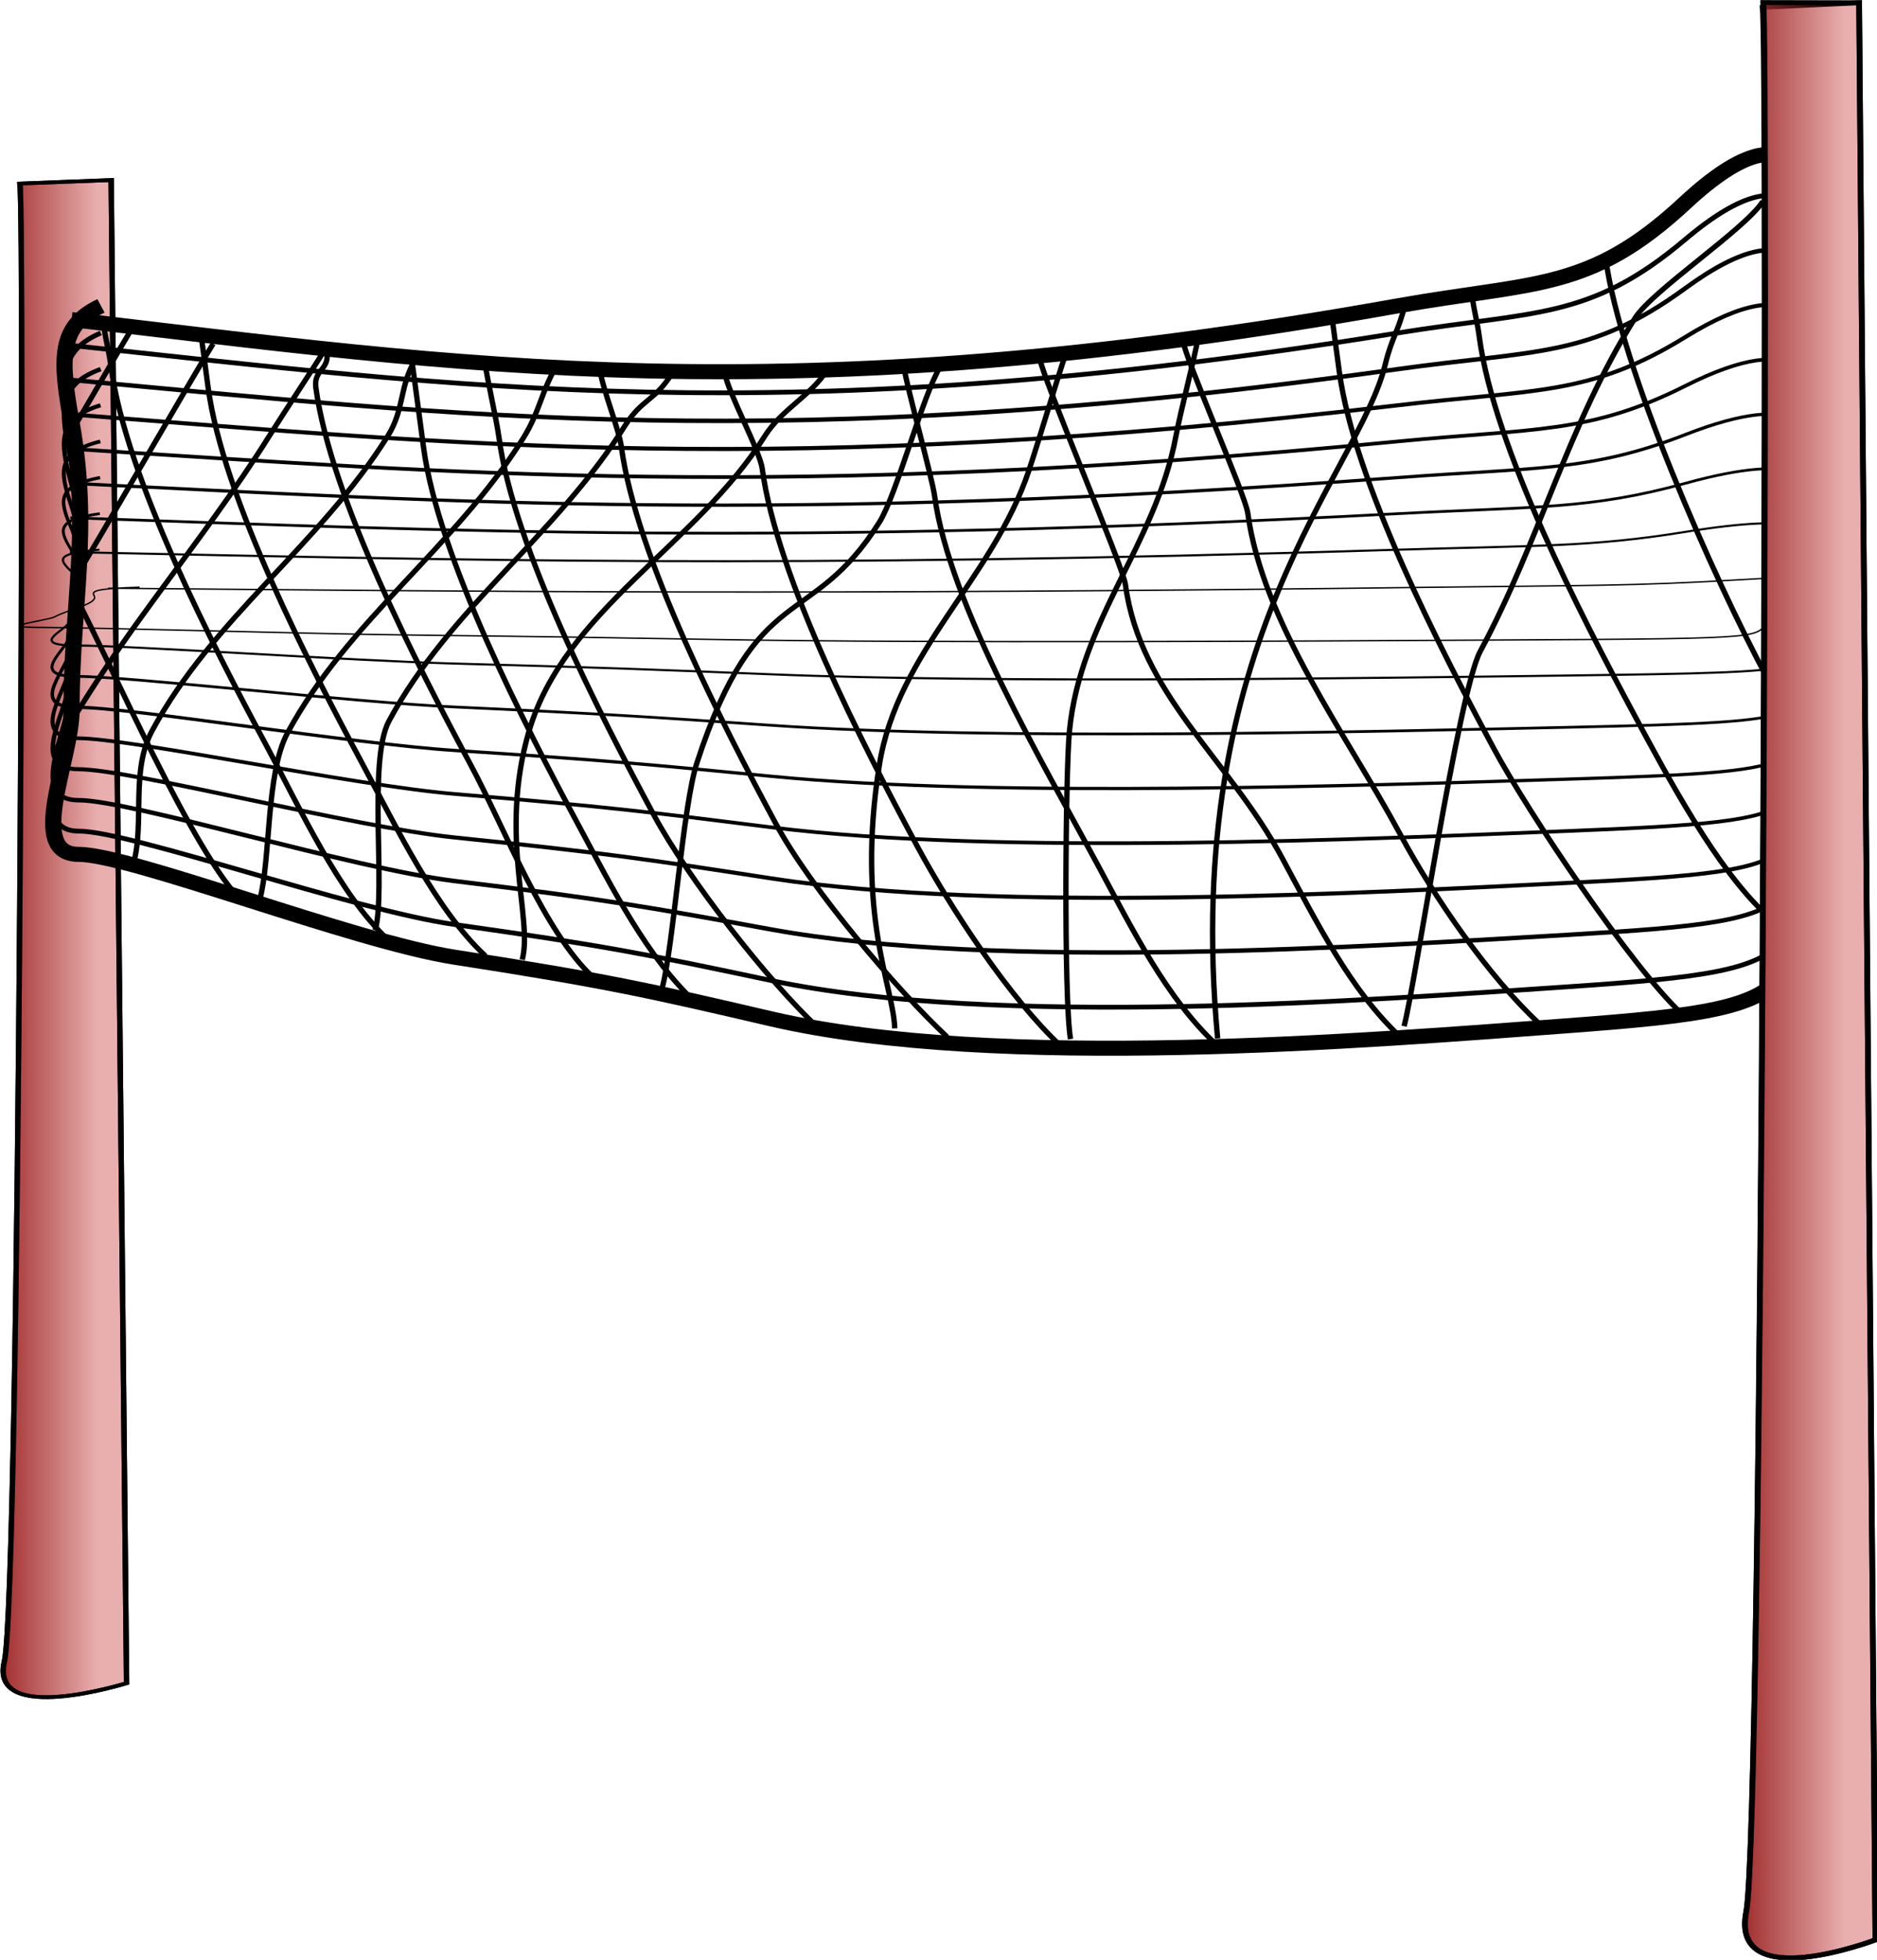 <?xml version="1.0" encoding="UTF-8" standalone="no"?>
<svg
   xmlns:dc="http://purl.org/dc/elements/1.1/"
   xmlns:cc="http://creativecommons.org/ns#"
   xmlns:rdf="http://www.w3.org/1999/02/22-rdf-syntax-ns#"
   xmlns:svg="http://www.w3.org/2000/svg"
   xmlns="http://www.w3.org/2000/svg"
   xmlns:xlink="http://www.w3.org/1999/xlink"
   xmlns:sodipodi="http://sodipodi.sourceforge.net/DTD/sodipodi-0.dtd"
   xmlns:inkscape="http://www.inkscape.org/namespaces/inkscape"
   id="svg2647"
   sodipodi:docname="net.svg"
   viewBox="0 0 310.471 324.094"
   sodipodi:version="0.32"
   version="1.0"
   inkscape:output_extension="org.inkscape.output.svg.inkscape"
   inkscape:version="1.0.2-2 (e86c870879, 2021-01-15)"
   width="82.146mm"
   height="85.75mm">
  <defs
     id="defs2649">
    <linearGradient
       id="linearGradient3292"
       y2="281.36"
       xlink:href="#linearGradient3274"
       gradientUnits="userSpaceOnUse"
       x2="234.7"
       y1="281.36"
       x1="216.6"
       inkscape:collect="always" />
    <linearGradient
       id="linearGradient3274"
       inkscape:collect="always">
      <stop
         id="stop3276"
         style="stop-color:#a02c2c"
         offset="0" />
      <stop
         id="stop3278"
         style="stop-color:#a02c2c;stop-opacity:0"
         offset="1" />
    </linearGradient>
    <linearGradient
       inkscape:collect="always"
       xlink:href="#linearGradient3274"
       id="linearGradient877"
       gradientUnits="userSpaceOnUse"
       x1="216.6"
       y1="281.36"
       x2="234.7"
       y2="281.36" />
  </defs>
  <sodipodi:namedview
     id="base"
     bordercolor="#666666"
     inkscape:pageshadow="2"
     guidetolerance="10"
     pagecolor="#ffffff"
     gridtolerance="10000"
     inkscape:window-height="1017"
     inkscape:zoom="0.98994949"
     objecttolerance="10"
     borderopacity="1.0"
     inkscape:current-layer="layer1"
     inkscape:cx="316.92576"
     inkscape:cy="247.56257"
     inkscape:window-y="-8"
     inkscape:window-x="-8"
     inkscape:window-width="1920"
     inkscape:pageopacity="0.0"
     inkscape:document-units="px"
     inkscape:document-rotation="0"
     showgrid="false"
     units="mm"
     inkscape:window-maximized="1" />
  <g
     id="layer1"
     inkscape:label="Layer 1"
     inkscape:groupmode="layer"
     transform="translate(-320.861,-119.959)">
    <g
       id="g3631"
       inkscape:export-ydpi="300"
       inkscape:export-xdpi="300"
       inkscape:export-filename="/home/biswa/Desktop/Image for Rahul Book/created by Biswa/Biswa-Net.png"
       transform="matrix(0.891,0,0,0.829,127.957,69.139)">
      <g
         id="g3282"
         transform="matrix(1,0,0,0.755,0,36.118)">
        <path
           id="path2385"
           sodipodi:nodetypes="cccsc"
           style="fill:#e9afaf;fill-rule:evenodd;stroke:#000000;stroke-width:1px"
           d="m 220.18,81.857 16.96,-0.923 2.86,397.15 c 0,0 -25.54,11.38 -22.68,-5.76 2.86,-17.14 3.82,-386.55 2.86,-390.46 z" />
        <path
           id="path2387"
           sodipodi:nodetypes="cccsc"
           style="fill:url(#linearGradient877);fill-rule:evenodd;stroke:#000000;stroke-width:1px"
           d="m 220.18,81.857 16.96,-0.923 2.86,397.15 c 0,0 -25.54,11.38 -22.68,-5.76 2.86,-17.14 3.82,-386.55 2.86,-390.46 z" />
      </g>
      <path
         id="path3296"
         sodipodi:nodetypes="csssssssssss"
         style="fill:none;stroke:#000000;stroke-width:3"
         d="m 229.78,125.05 c 71.56,8.98 131.75,19.24 246.18,-2.73 25.44,-4.89 35.61,-2.79 53.34,-20.52 21.91,-21.907 25.02,-2.356 21.89,16.42 -5,29.95 -4.55,61.12 -2.74,91.63 2.98,50.12 8.87,52.08 -41.03,56.08 -36.31,2.91 -105.87,9.09 -147.71,-1.37 -22.79,-5.7 -30.55,-7.6 -58.81,-12.31 -18.71,-3.12 -60.13,-20.51 -69.76,-20.51 -9.84,0 -1.36,-18.88 -1.36,-28.73 0,-21.44 3.62,-35.72 0,-57.44 -2.09,-12.51 -2.54,-19.25 5.47,-23.25" />
      <path
         id="path3298"
         sodipodi:nodetypes="csssssssssss"
         style="fill:none;stroke:#000000;stroke-width:0.953px"
         d="m 229.75,130.21 c 71.57,8.16 131.77,17.48 246.23,-2.48 25.44,-4.44 35.61,-2.53 53.34,-18.63 21.92,-19.902 25.02,-2.15 21.89,14.9 -4.99,27.21 -4.55,55.51 -2.73,83.23 2.98,45.51 8.87,47.29 -41.04,50.93 -36.31,2.64 -105.88,8.26 -147.74,-1.25 -22.78,-5.17 -30.55,-6.9 -58.82,-11.18 -18.71,-2.83 -60.13,-18.63 -69.76,-18.63 -9.84,0 -1.37,-17.14 -1.37,-26.08 0,-19.47 3.62,-32.45 0,-52.17 -2.08,-11.37 -2.53,-17.49 5.47,-21.12" />
      <path
         id="path3300"
         sodipodi:nodetypes="csssssssssss"
         style="fill:none;stroke:#000000;stroke-width:0.887px"
         d="m 229.72,137.09 c 71.59,7.06 131.8,15.12 246.27,-2.15 25.45,-3.84 35.63,-2.19 53.36,-16.12 21.92,-17.22 25.02,-1.85 21.89,12.9 -4.99,23.54 -4.55,48.03 -2.73,72.01 2.98,39.38 8.87,40.92 -41.05,44.07 -36.32,2.28 -105.9,7.14 -147.76,-1.08 -22.79,-4.47 -30.56,-5.97 -58.83,-9.67 -18.72,-2.45 -60.15,-16.12 -69.78,-16.12 -9.85,0 -1.37,-14.84 -1.37,-22.57 0,-16.85 3.62,-28.08 0,-45.15 -2.09,-9.83 -2.53,-15.12 5.47,-18.27" />
      <path
         id="path3302"
         sodipodi:nodetypes="csssssssssss"
         style="fill:none;stroke:#000000;stroke-width:0.815px"
         d="m 229.68,143.97 c 71.61,5.96 131.83,12.76 246.33,-1.82 25.45,-3.24 35.63,-1.84 53.37,-13.61 21.93,-14.54 25.03,-1.56 21.9,10.89 -5,19.88 -4.55,40.56 -2.74,60.8 2.99,33.25 8.88,34.56 -41.05,37.21 -36.33,1.93 -105.93,6.03 -147.8,-0.91 -22.8,-3.78 -30.56,-5.04 -58.84,-8.17 -18.72,-2.06 -60.16,-13.61 -69.8,-13.61 -9.84,0 -1.37,-12.53 -1.37,-19.06 0,-14.22 3.63,-23.7 0,-38.11 -2.08,-8.3 -2.53,-12.77 5.48,-15.43" />
      <path
         id="path3304"
         sodipodi:nodetypes="csssssssssss"
         style="fill:none;stroke:#000000;stroke-width:0.736px"
         d="m 229.65,150.84 c 71.62,4.86 131.86,10.42 246.38,-1.48 25.46,-2.64 35.64,-1.5 53.39,-11.1 21.93,-11.86 25.03,-1.28 21.9,8.88 -5,16.22 -4.56,33.08 -2.74,49.6 2.99,27.12 8.88,28.18 -41.06,30.34 -36.34,1.58 -105.96,4.93 -147.84,-0.74 -22.8,-3.08 -30.57,-4.11 -58.86,-6.66 -18.72,-1.69 -60.17,-11.1 -69.8,-11.1 -9.85,0 -1.37,-10.22 -1.37,-15.55 0,-11.6 3.62,-19.33 0,-31.08 -2.09,-6.77 -2.54,-10.42 5.47,-12.59" />
      <path
         id="path3306"
         sodipodi:nodetypes="csssssssssss"
         style="fill:none;stroke:#000000;stroke-width:0.648px"
         d="m 229.6,157.71 c 71.64,3.77 131.9,8.07 246.46,-1.14 25.46,-2.05 35.65,-1.17 53.4,-8.6 21.93,-9.18 25.03,-0.98 21.9,6.88 -5,12.55 -4.55,25.61 -2.74,38.39 2.99,21 8.88,21.82 -41.07,23.49 -36.35,1.22 -105.98,3.81 -147.87,-0.57 -22.81,-2.38 -30.59,-3.18 -58.88,-5.16 -18.73,-1.3 -60.19,-8.59 -69.83,-8.59 -9.85,0 -1.37,-7.91 -1.37,-12.03 0,-8.99 3.63,-14.97 0,-24.07 -2.08,-5.24 -2.53,-8.07 5.48,-9.74" />
      <path
         id="path3308"
         sodipodi:nodetypes="csssssssssss"
         style="fill:none;stroke:#000000;stroke-width:0.545px"
         d="m 229.55,164.58 c 71.66,2.67 131.94,5.71 246.53,-0.81 25.48,-1.45 35.66,-0.83 53.42,-6.09 21.94,-6.5 25.05,-0.7 21.91,4.87 -5,8.89 -4.55,18.14 -2.74,27.2 2.99,14.87 8.89,15.45 -41.08,16.64 -36.36,0.87 -106.02,2.7 -147.92,-0.4 -22.82,-1.69 -30.59,-2.26 -58.9,-3.66 -18.73,-0.92 -60.21,-6.09 -69.85,-6.09 -9.85,0 -1.37,-5.6 -1.37,-8.52 0,-6.36 3.63,-10.6 0,-17.05 -2.09,-3.71 -2.53,-5.71 5.48,-6.9" />
      <path
         id="path3310"
         sodipodi:nodetypes="csssssssssss"
         style="fill:none;stroke:#000000;stroke-width:0.418px"
         d="m 229.49,171.44 c 71.69,1.57 131.99,3.36 246.63,-0.48 25.48,-0.85 35.67,-0.48 53.43,-3.58 21.95,-3.83 25.06,-0.41 21.93,2.87 -5.01,5.23 -4.56,10.68 -2.74,16.01 2.98,8.76 8.88,9.1 -41.11,9.8 -36.37,0.51 -106.05,1.59 -147.97,-0.24 -22.83,-0.99 -30.61,-1.33 -58.92,-2.15 -18.74,-0.55 -60.23,-3.59 -69.88,-3.59 -9.86,0 -1.37,-3.29 -1.37,-5.01 0,-3.75 3.63,-6.25 0,-10.04 -2.09,-2.19 -2.54,-3.37 5.48,-4.07" />
      <path
         id="path3312"
         sodipodi:nodetypes="csssssssssss"
         style="fill:none;stroke:#000000;stroke-width:0.271px"
         d="m 236.6,178.64 c 70.57,0.66 129.59,1.41 247.08,-0.2 26.12,-0.36 36.05,-0.2 56.08,-1.5 24.76,-1.61 25.37,-0.18 19.84,1.2 -8.83,2.2 -12.37,4.48 -14.44,6.72 -3.42,3.68 2.24,3.82 -48.29,4.11 -36.76,0.22 -107.26,0.67 -147.87,-0.1 -22.1,-0.41 -29.64,-0.55 -57.37,-0.9 -18.35,-0.23 -57.64,-1.5 -67.28,-1.5 -9.87,0 1.04,-1.39 2.29,-2.11 2.74,-1.57 8.19,-2.62 7.34,-4.21 -0.49,-0.92 -0.08,-1.42 8.45,-1.71" />
      <path
         id="path3316"
         sodipodi:nodetypes="cssc"
         style="fill:none;stroke:#000000;stroke-width:1px"
         d="m 351.06,135.69 c 0.46,3.64 6.48,15.43 6.94,19.08 2.73,21.88 18.83,55.43 28.72,75.22 6.39,12.78 17.44,30.69 26.6,39.85" />
      <path
         id="path3318"
         sodipodi:nodetypes="cssc"
         style="fill:none;stroke:#000000;stroke-width:1px"
         d="m 235.78,126.26 c 0.45,3.64 0.91,4.72 1.36,8.37 2.74,21.88 18.83,55.43 28.73,75.22 6.38,12.77 13.57,29.83 22.74,38.99" />
      <path
         id="path3320"
         sodipodi:nodetypes="cssc"
         style="fill:none;stroke:#000000;stroke-width:1px"
         d="m 384.35,134.69 c 0.45,3.64 5.19,21.86 5.65,25.51 2.73,21.88 20.54,54.15 30.44,73.94 6.38,12.77 12.72,26.4 21.88,35.56" />
      <path
         id="path3322"
         sodipodi:nodetypes="cssc"
         style="fill:none;stroke:#000000;stroke-width:1px"
         d="m 253.78,127.69 c 0.45,3.64 0.91,7.29 1.36,10.94 2.74,21.88 18.83,55.43 28.73,75.22 6.38,12.77 13.57,28.97 22.74,38.13" />
      <path
         id="path3324"
         sodipodi:nodetypes="cssc"
         style="fill:none;stroke:#000000;stroke-width:1px"
         d="m 391.06,134.46 c -3.19,5.47 -8.1,25.52 -11.29,30.99 -12.7,21.76 -22.72,11.15 -33.91,48.1 -2.58,8.5 -4.37,36.6 -6.41,44.76" />
      <path
         id="path3326"
         sodipodi:nodetypes="cssc"
         style="fill:none;stroke:#000000;stroke-width:1px"
         d="m 414.34,131.89 c -1.71,5.47 -5.13,17.8 -6.83,23.27 -6.77,21.77 -24.43,36.11 -27.77,58.81 -4.38,29.81 2.68,44.33 2.86,52.48" />
      <path
         id="path3328"
         sodipodi:nodetypes="css"
         style="fill:none;stroke:#000000;stroke-width:1px"
         d="m 277.34,130.18 c -3.19,5.47 -7.66,12.65 -10.86,18.12 -12.69,21.77 -28.72,40.73 -39.91,63.1" />
      <path
         id="path3330"
         sodipodi:nodetypes="cssc"
         style="fill:none;stroke:#000000;stroke-width:1px"
         d="m 438.97,128.46 c -0.95,5.47 -3.2,14.37 -4.16,19.84 -3.82,21.77 -17.71,36.44 -19.77,58.82 -0.73,7.95 -1.08,53.32 0.2,61.47" />
      <path
         id="path3332"
         sodipodi:nodetypes="cs"
         style="fill:none;stroke:#000000;stroke-width:1px"
         d="m 256.06,129.89 c -3.19,5.47 -22.24,40.94 -25.43,46.41" />
      <path
         id="path3334"
         sodipodi:nodetypes="csc"
         style="fill:none;stroke:#000000;stroke-width:1px"
         d="m 477.38,121.89 c -1.24,5.47 -2.48,6.66 -3.72,12.13 -4.92,21.76 -37.98,54.71 -31.11,134.43" />
      <path
         id="path3336"
         sodipodi:nodetypes="cs"
         style="fill:none;stroke:#000000;stroke-width:1px"
         d="m 514.57,112.77 c 2.73,21.89 20.11,64 30.01,83.8" />
      <path
         id="path3338"
         sodipodi:nodetypes="cc"
         style="fill:none;stroke:#000000;stroke-width:1px"
         d="m 230.44,180.14 c 6.38,12.77 22.15,52.11 31.31,61.27" />
      <path
         id="path3340"
         sodipodi:nodetypes="cssc"
         style="fill:none;stroke:#000000;stroke-width:1px"
         d="m 327.92,135.26 c 0.45,3.64 3.48,11.58 3.94,15.22 2.73,21.89 18.82,55.44 28.72,75.23 6.38,12.77 22.58,33.26 31.74,42.42" />
      <path
         id="path3359"
         sodipodi:nodetypes="cssc"
         style="fill:none;stroke:#000000;stroke-width:1px"
         d="m 463.77,124.54 c 0.46,3.65 0.92,7.3 1.37,10.94 2.74,21.89 18.83,55.44 28.72,75.23 6.39,12.77 25.58,43.54 34.74,52.7" />
      <path
         id="path3361"
         sodipodi:nodetypes="cssc"
         style="fill:none;stroke:#000000;stroke-width:1px"
         d="m 306.49,133.4 c 0.46,3.65 2.2,11.58 2.65,15.23 2.74,21.88 18.83,55.43 28.73,75.22 6.38,12.77 21.29,33.26 30.45,42.42" />
      <path
         id="path3363"
         sodipodi:nodetypes="cssc"
         style="fill:none;stroke:#000000;stroke-width:1px"
         d="m 292.92,132.83 c 0.45,3.65 1.77,14.15 2.22,17.8 2.74,21.88 18.83,55.43 28.73,75.22 6.38,12.77 12.72,26.4 21.88,35.56" />
      <path
         id="path3365"
         sodipodi:nodetypes="cssc"
         style="fill:none;stroke:#000000;stroke-width:1px"
         d="m 277.2,131.54 c 0.46,3.65 -2.51,3.44 -2.06,7.09 2.74,21.88 18.83,55.43 28.73,75.22 6.38,12.77 13.57,33.26 22.74,42.42" />
      <path
         id="path3367"
         sodipodi:nodetypes="cssc"
         style="fill:none;stroke:#000000;stroke-width:1px"
         d="m 543.77,101.46 c -3.19,5.48 -20.53,17.8 -23.72,23.27 -12.69,21.77 -17.57,44.15 -28.76,66.53 -3.98,7.95 -12.09,66.61 -14.13,74.76" />
      <path
         id="path3369"
         sodipodi:nodetypes="cssc"
         style="fill:none;stroke:#000000;stroke-width:1px"
         d="m 293.77,132.75 c -3.19,5.47 -2.09,10.08 -5.29,15.55 -12.69,21.77 -32.57,36.44 -43.76,58.82 -3.98,7.95 -1.37,18.18 -3.41,26.33" />
      <path
         id="path3371"
         sodipodi:nodetypes="cssc"
         style="fill:none;stroke:#000000;stroke-width:1px"
         d="m 370.2,134.89 c -3.19,5.47 -8.52,7.94 -11.72,13.41 -12.69,21.77 -37.16,34.68 -43.76,58.82 -5.69,20.8 0.77,37.46 -1.27,45.62" />
      <path
         id="path3373"
         sodipodi:nodetypes="cssc"
         style="fill:none;stroke:#000000;stroke-width:1px"
         d="m 320.2,133.61 c -3.19,5.47 -3.38,9.65 -6.57,15.12 -12.7,21.77 -32.58,36.44 -43.77,58.82 -3.98,7.95 -3.09,25.03 -5.12,33.19" />
      <path
         id="path3375"
         sodipodi:nodetypes="cssc"
         style="fill:none;stroke:#000000;stroke-width:1px"
         d="m 341.2,135.89 c -3.19,5.47 -5.52,4.94 -8.72,10.41 -12.69,21.77 -32.57,36.44 -43.76,58.82 -3.98,7.95 -0.52,33.61 -2.56,41.76" />
      <path
         id="path3377"
         sodipodi:nodetypes="cs"
         style="fill:none;stroke:#000000;stroke-width:1px"
         d="m 241.63,125.75 c -3.19,5.47 -9.38,17.37 -12.57,22.84" />
      <path
         id="path3379"
         sodipodi:nodetypes="cssc"
         style="fill:none;stroke:#000000;stroke-width:1px"
         d="m 409.49,132.69 c 0.45,3.64 15.48,41.58 15.94,45.22 2.73,21.89 19.25,34.86 29.15,54.66 6.38,12.77 12.72,26.4 21.88,35.56" />
      <path
         id="path3381"
         sodipodi:nodetypes="cssc"
         style="fill:none;stroke:#000000;stroke-width:1px"
         d="m 436.06,129.11 c 0.45,3.65 11.62,30.87 12.08,34.52 2.74,21.88 18.4,44.29 28.29,64.08 6.39,12.77 16.58,28.54 25.74,37.7" />
      <path
         id="path3383"
         sodipodi:nodetypes="cssc"
         style="fill:none;stroke:#000000;stroke-width:1px"
         d="m 489.78,120.26 c 0.45,3.64 0.91,4.72 1.36,8.37 2.74,21.88 18.83,55.43 28.73,75.22 6.38,12.77 15.29,30.69 24.45,39.85" />
      <g
         id="g3286"
         transform="matrix(1.057,0,0,0.973,310.98,-16.897)">
        <path
           id="path3288"
           sodipodi:nodetypes="cccsc"
           style="fill:#e9afaf;fill-rule:evenodd;stroke:#000000;stroke-width:1px"
           d="m 220.18,81.857 16.96,-0.923 2.86,397.15 c 0,0 -25.54,11.38 -22.68,-5.76 2.86,-17.14 3.82,-386.55 2.86,-390.46 z" />
        <path
           id="path3290"
           sodipodi:nodetypes="cccsc"
           style="fill:url(#linearGradient3292);fill-rule:evenodd;stroke:#000000;stroke-width:1px"
           d="m 220.29,80.892 16.85,0.042 2.86,397.15 c 0,0 -25.54,11.38 -22.68,-5.76 2.86,-17.14 3.93,-387.52 2.97,-391.43 z" />
      </g>
    </g>
  </g>
</svg>
